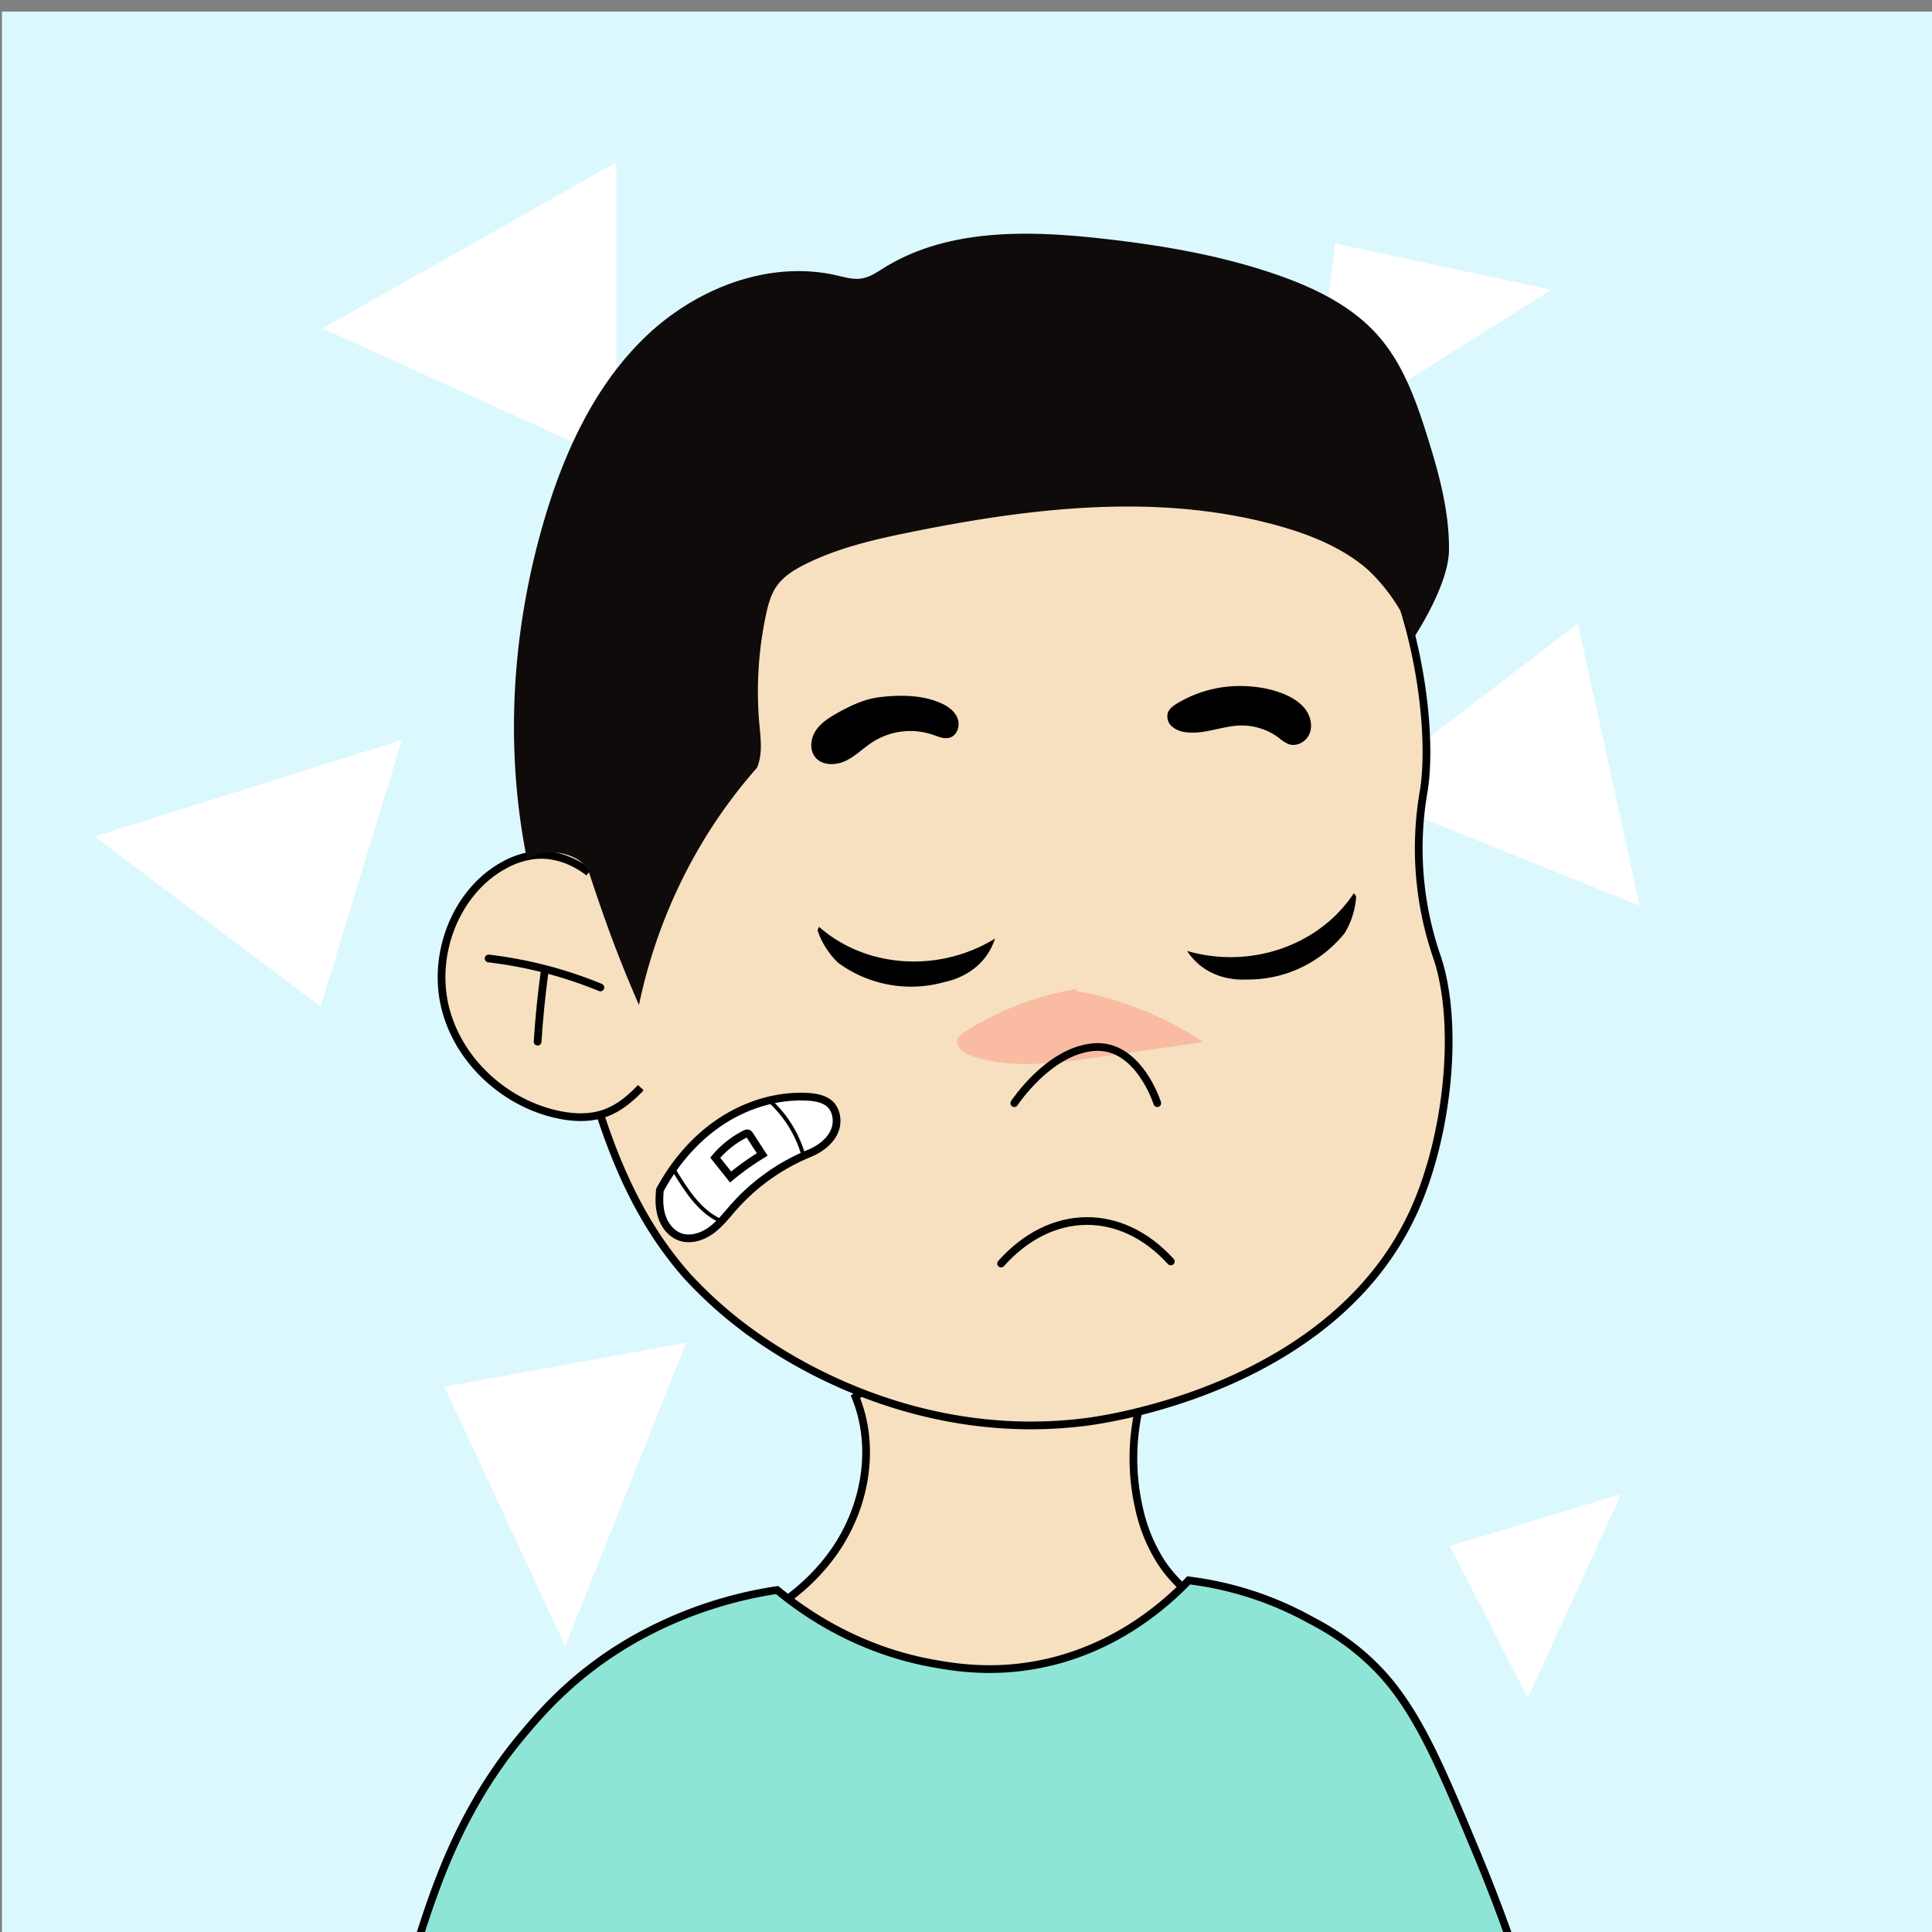 <svg id="图层_2" data-name="图层 2" xmlns="http://www.w3.org/2000/svg" xmlns:xlink="http://www.w3.org/1999/xlink" viewBox="0 0 1000 1000"><rect x="0" y="0" width="1000" height="1000" fill="#808080" stroke="none"/><defs><style>.cls-1,.cls-11,.cls-8{fill:none;}.cls-2{fill:#dcf8ff;}.cls-10,.cls-3{fill:#fff;}.cls-4{clip-path:url(#clip-path);}.cls-5{fill:#fffaff;}.cls-6{fill:#f7e0bf;}.cls-10,.cls-11,.cls-6,.cls-8,.cls-9{stroke:#000;stroke-miterlimit:10;}.cls-10,.cls-6,.cls-8,.cls-9{stroke-width:4px;}.cls-7{fill:#f9bca2;}.cls-10,.cls-11,.cls-8,.cls-9{stroke-linecap:round;}.cls-9{fill:#8fe5d5;}.cls-11{stroke-width:2px;}.cls-12{fill:#0f0b0b;}</style><clipPath id="clip-path"><rect class="cls-1" x="-1085" y="-1411" width="1000" height="1000"/></clipPath></defs><rect class="cls-2" x="1" y="6" width="1000" height="1000"/><polygon class="cls-3" points="319 84 167 170 319 239 319 84"/><polygon class="cls-3" points="49 433 208 383 166 521 49 433"/><polygon class="cls-3" points="429 332 357 432 501 463 429 332"/><polygon class="cls-3" points="839.12 773.29 750.46 800.24 790.8 878.76 839.12 773.29"/><polygon class="cls-3" points="816.72 322.83 702.48 409.98 848.66 468.75 816.72 322.83"/><polygon class="cls-3" points="641 555 557 645 693 661 641 555"/><polygon class="cls-3" points="691 126 679 228 803 150 691 126"/><polygon class="cls-3" points="230 717.75 355.14 695 292.57 852 230 717.75"/><polygon class="cls-3" points="530 821 464 889 603 899 530 821"/><g class="cls-4"><rect class="cls-5" x="-208.25" y="-1195.98" width="161" height="1416.92" transform="translate(-360.12 -40.31) rotate(42.14)"/></g><path class="cls-6" d="M714.41,881.51c-5.45-14-19-23.32-32.91-28.92s-28.91-8.37-42.78-14.16c-15.22-6.35-29.14-16.56-38.09-30.42a85.47,85.47,0,0,1-11.11-27.53,116.36,116.36,0,0,1,.83-54.78c-20-17.71-46.5-27.19-73.14-27.49A121,121,0,0,0,442.78,723c10.43,25.3,5.43,55.48-9.75,78.25S393.5,839.76,367.56,847c-6.81,6.91-17.13,9.26-24.36,15.73-5.49,4.91-8.75,11.78-10.34,18.48l-11,12.07c19.5,16.39,45.26,23,70.3,27.58a653.9,653.9,0,0,0,231.22,1c20.25-3.56,40.4-8.09,59.72-15.13C696.71,901.71,711.16,894.13,714.41,881.51Z"/><path class="cls-6" d="M737,409a172.12,172.12,0,0,0,7,87c11.2,34.1,5.75,91.34-12.17,130.8C690.41,718,573.08,734.6,562,736c-82.52,10.43-145.88-27.49-166.66-41.55a220.92,220.92,0,0,1-39.71-34C326.54,627.57,310.22,585,297,525.63c-20.72-93-36-161.65,6.38-230.39,47.56-77.11,143.35-114.78,226.45-113.19,28.93.56,104.26,1.49,154.16,55.1C731.84,288.55,742.55,373.46,737,409Z"/><path class="cls-7" d="M558.4,511.68a155,155,0,0,0-59.27,22.56,8.14,8.14,0,0,0-3.37,3.28c-1.73,4,3.06,7.58,7.16,9,20.45,6.92,42.75,3.94,64.12.89l55.9-8a174.34,174.34,0,0,0-66.68-26.62"/><path class="cls-6" d="M304.78,451.58c-8-6.28-18.14-10-28.16-8.93a42.54,42.54,0,0,0-16,5.34c-24.44,13.47-36.86,45.23-30.36,72.82s30.14,49.51,57.22,55.8c8.36,1.94,17.26,2.51,25.38-.32,7.29-2.53,13.48-7.65,18.82-13.33"/><path class="cls-8" d="M252.9,496.11a219.11,219.11,0,0,1,57.85,15"/><path class="cls-8" d="M282,502.18q-2.55,18.42-3.74,37"/><path d="M640.08,355.1a62.89,62.89,0,0,0-30.81,9c-2,1.22-4.08,2.71-4.83,4.94a6.94,6.94,0,0,0,2.17,7,12.87,12.87,0,0,0,7.06,2.94c9.46,1.31,18.77-3.2,28.32-3.46A32.29,32.29,0,0,1,662.08,382a19.55,19.55,0,0,0,4.84,3.15c4.17,1.52,9.13-1.2,10.85-5.3s.61-9-2-12.58-6.54-6-10.62-7.8C657,356,647.91,354.91,640.08,355.1Z"/><path d="M455.45,360.83c-7.79.9-15.06,4.33-21.91,8.15-4.29,2.41-8.63,5.12-11.33,9.23s-3.32,10-.19,13.78c3.62,4.4,10.62,4.26,15.76,1.79s9.2-6.7,14-9.79a36.31,36.31,0,0,1,31.05-3.69c2.9,1,6,2.42,8.91,1.46,3.82-1.25,5.33-6.3,3.88-10s-5-6.26-8.71-7.86C477.06,359.58,465.79,359.64,455.45,360.83Z"/><path class="cls-9" d="M764.06,958.53c-16.56-39.62-27.18-65-42.74-85.12-16.91-21.83-37.62-32-43.77-35.35A174.06,174.06,0,0,0,615.26,818c-11.36,11.87-38.69,36.9-80.43,44-23.3,4-41.92.78-51.83-1-39-7-66.49-26.2-80.78-38a215.57,215.57,0,0,0-76.39,26.84c-28.89,17-45.42,36.31-55.43,48.23-32.27,38.45-45.41,79.6-54.32,107.49-1.82,5.71-3.19,10.45-4.08,13.62a469.23,469.23,0,0,0,55.87,32.19c22,10.7,80.28,36.79,203.36,42.29,106.68,4.77,180.5,7,267.77-42.29a417.72,417.72,0,0,0,48-31.72C782,1004.73,774.43,983.35,764.06,958.53Z"/><path d="M614.44,492.2a32.2,32.2,0,0,0,6.58,7.36c9.52,7.77,20.81,7.64,24.62,7.43a64.1,64.1,0,0,0,24.3-4.62,64.78,64.78,0,0,0,26.17-19.53,42.51,42.51,0,0,0,5.8-18.15,3.26,3.26,0,0,0-.08-.9c-.27-.72-1-1-1-1.57-3.66,5.44-14.29,20.5-37.25,28.66A80.43,80.43,0,0,1,614.44,492.2Z"/><path d="M515,485.83a32.14,32.14,0,0,1-4.41,8.84c-7.14,10-18.06,12.86-21.79,13.65a63.8,63.8,0,0,1-55-10,42.38,42.38,0,0,1-10.38-16,3.15,3.15,0,0,1-.17-.89c.07-.77.71-1.18.56-1.78,5,4.29,19.19,16,43.49,17.82A80.35,80.35,0,0,0,515,485.83Z"/><path class="cls-8" d="M518.17,654c25.66-28.84,62-29.46,87.83-1.07"/><path class="cls-8" d="M525,571s17.67-27,41-29,33,29,33,29"/><path class="cls-10" d="M418.9,597a106.19,106.19,0,0,0-39,27.65c-3.79,4.27-7.29,8.9-11.92,12.24s-10.75,5.25-16.1,3.28c-4.38-1.62-7.58-5.62-9.14-10s-1.68-9.18-1.15-14.28c7.57-14,18.16-26.49,31.41-35.29s29.21-13.77,45.09-12.89c4.68.26,9.81,1.29,12.63,5a12,12,0,0,1,2.16,5.59C434.07,586.8,427.21,593.57,418.9,597Z"/><path class="cls-11" d="M349.12,606.11c6,9.81,12.49,20.12,22.75,25.3"/><path class="cls-11" d="M398.41,569.8a60.75,60.75,0,0,1,17.51,28.47"/><path class="cls-8" d="M370.21,599.21l7.94,10a143.54,143.54,0,0,1,16.38-11.67l-6.48-10a2,2,0,0,0-.87-.86,1.89,1.89,0,0,0-1.43.26A48.72,48.72,0,0,0,370.21,599.21Z"/><path class="cls-12" d="M305,452c8.45,25.55,15,43.49,25.72,68.19,9.44-45.24,30.33-88.05,61.06-122.74,3-6.9,2-14.8,1.29-22.31a191.14,191.14,0,0,1,3.35-56.76c1.11-5.21,2.49-10.51,5.52-14.9,3.63-5.22,9.27-8.67,15-11.5,17.18-8.55,36.11-12.86,54.91-16.66C534.28,262.71,599.74,255,661.16,272c15.79,4.37,31.4,10.48,44.23,20.68S734,327,729.3,333.85c-.19.27,20.5-29.17,20.69-49.2s-5.21-39.67-11.22-58.77C733,207.4,726.27,188.6,713.53,174c-13.56-15.52-32.82-24.9-52.28-31.68-29.3-10.21-60.1-15.41-90.93-18.84-38.37-4.28-79.77-5.24-112.61,15.06-3.7,2.29-7.4,4.89-11.7,5.59s-8.62-.6-12.85-1.58c-35.57-8.17-73.69,7-99.81,32.48S291.64,235,281.43,270c-16.5,56.64-20.34,116.93-8.61,175.07C280.56,437.82,301.32,440.88,305,452Z"/></svg>